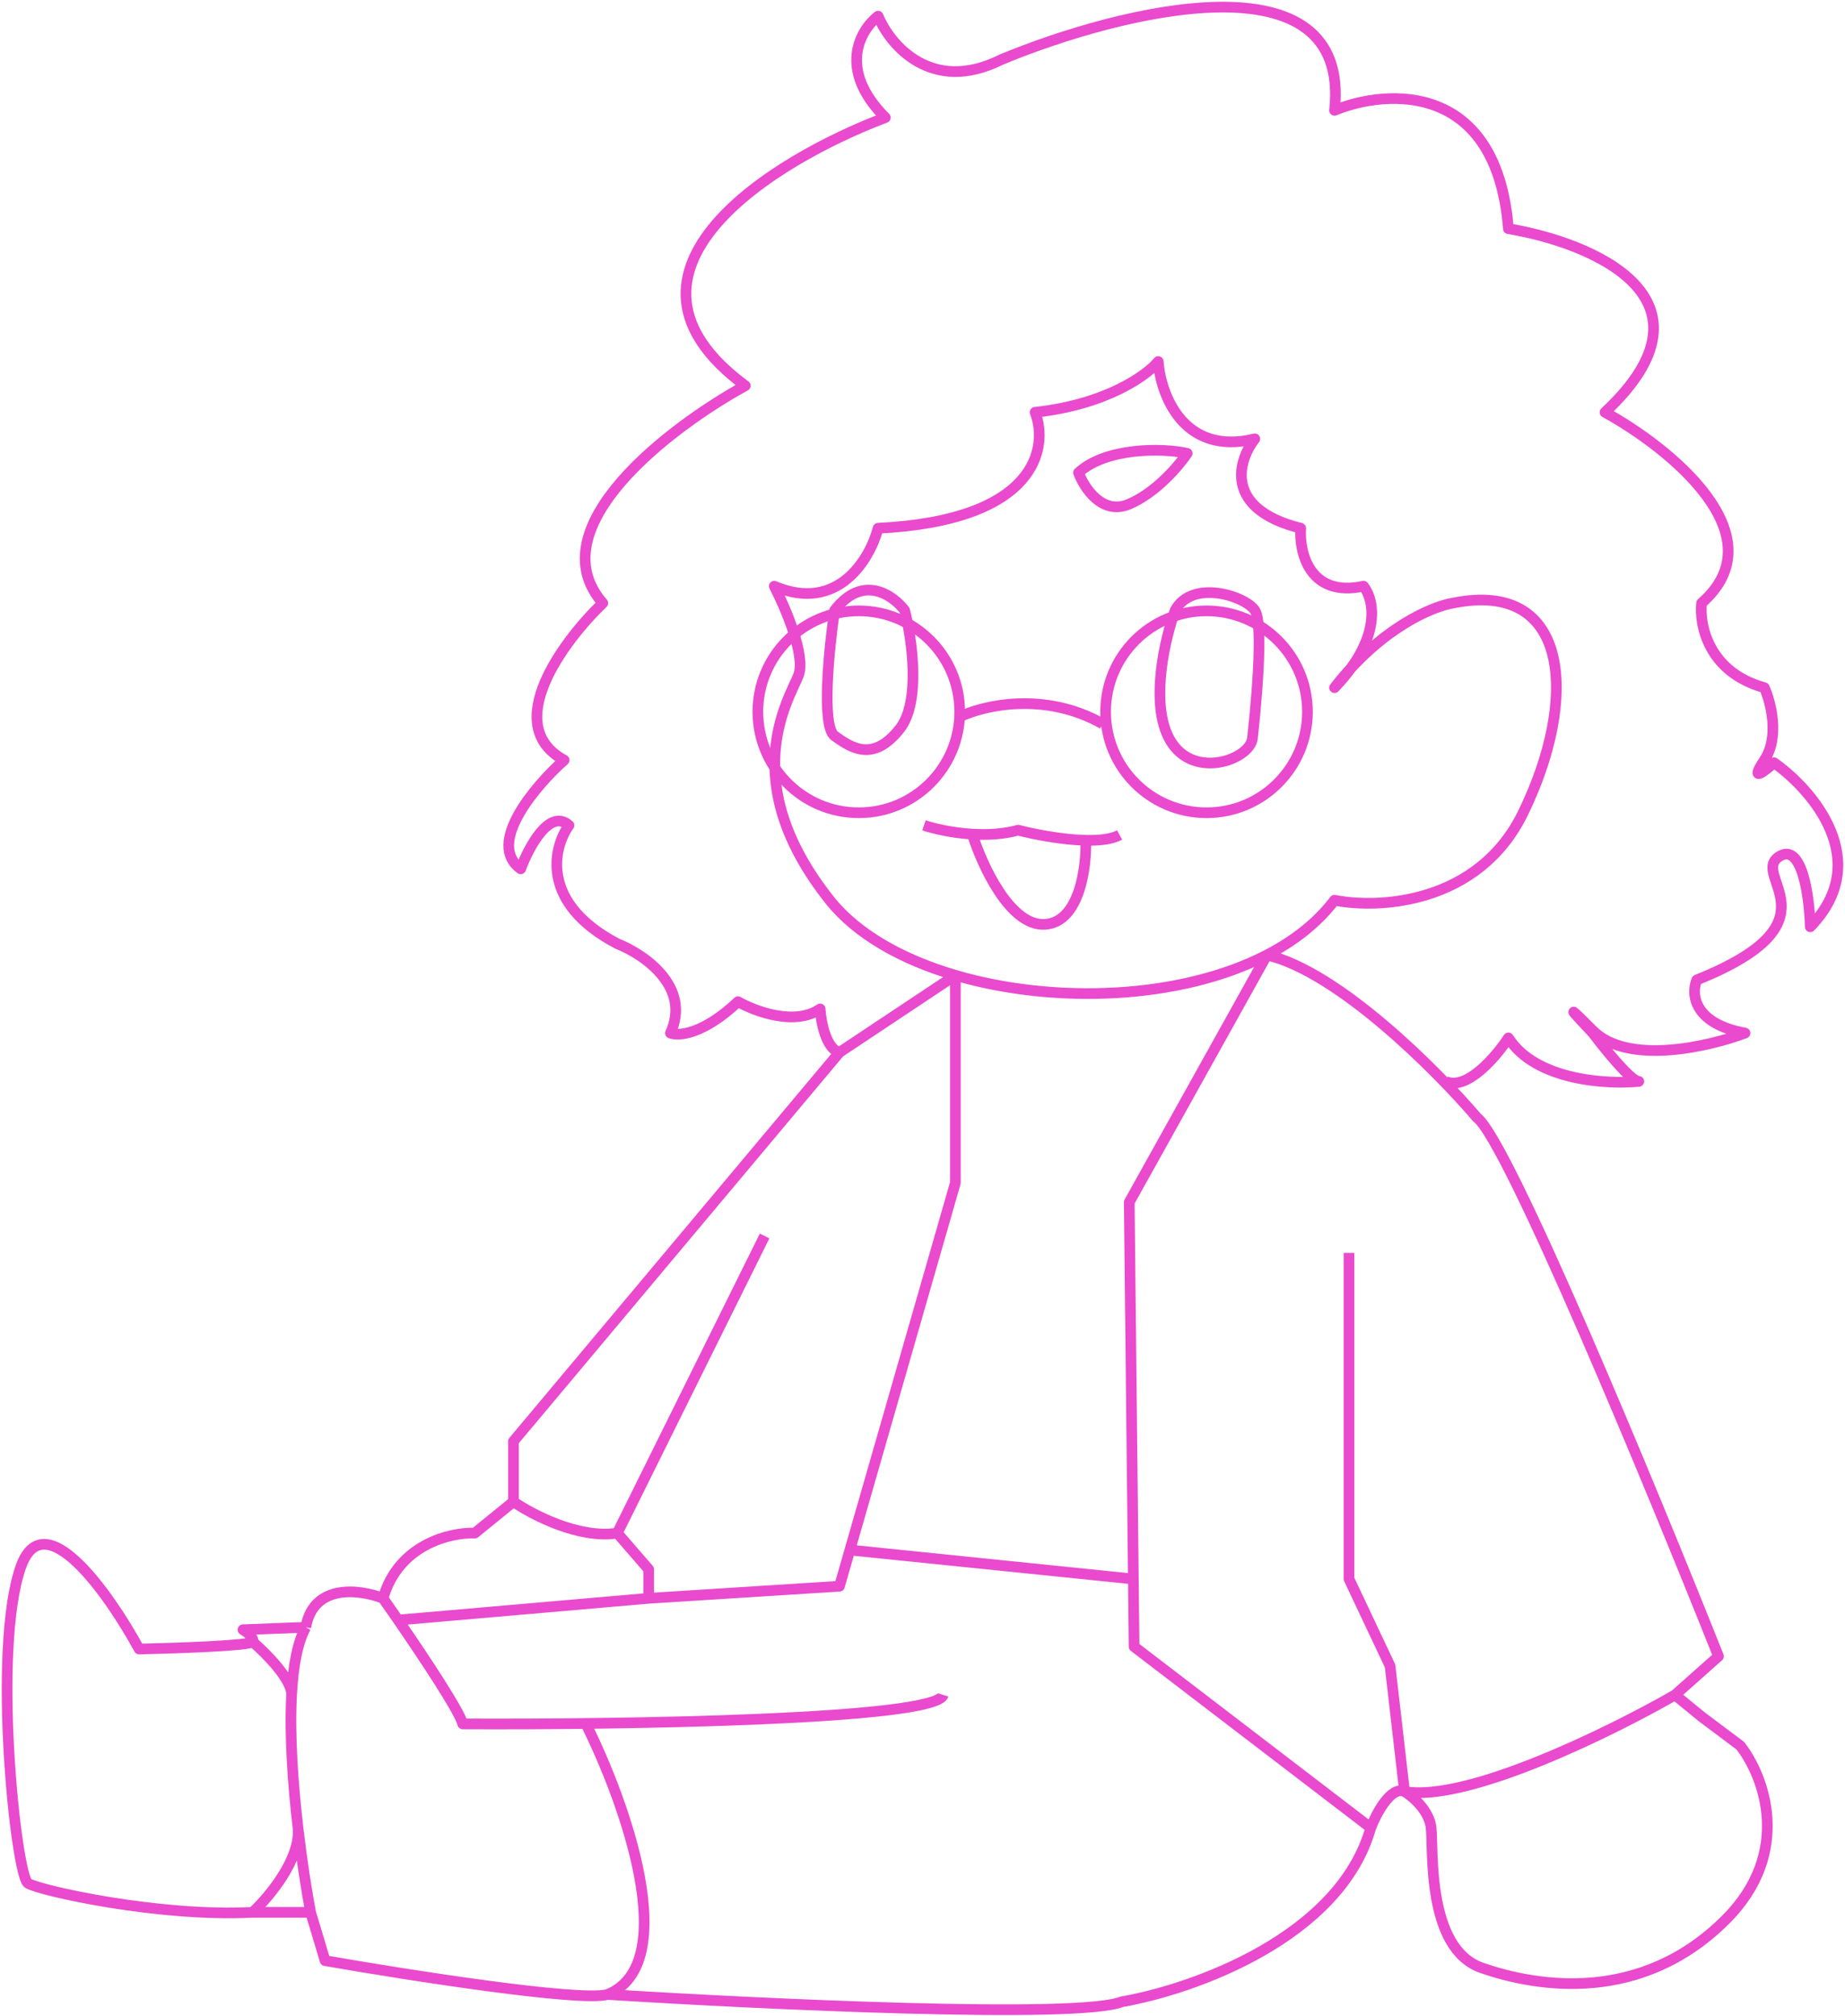<svg width="519" height="567" viewBox="0 0 519 567" fill="none" xmlns="http://www.w3.org/2000/svg">
<path d="M406.651 304.117C412.629 306.834 420.916 297.097 424.313 291.889C431.921 303.845 451.938 305.023 460.996 304.117C458.822 304.117 451.485 295.059 448.089 290.531C444.013 286.228 438.307 280.069 448.089 289.851C457.871 299.633 480.696 294.38 490.886 290.531C476.213 287.813 475.714 279.435 477.299 275.586C518.058 259.282 492.244 246.375 500.396 240.94C506.918 236.593 509.001 252.262 509.227 260.641C527.161 242.163 509.907 222.179 499.038 214.496C496.32 216.97 491.973 220.289 496.32 213.768C500.668 207.246 498.132 197.464 496.32 193.388C480.56 189.041 477.979 175.726 478.658 169.612C500.396 150.591 469.601 125.91 451.485 115.946C485.723 83.882 447.636 68.168 424.313 64.318C421.052 23.016 390.347 24.918 375.402 31.032C380.293 -13.531 314.943 2.953 281.656 16.766C262.092 26.548 250.408 12.69 247.011 4.538C242.03 8.388 235.463 19.483 249.049 33.07C217.801 44.844 166.173 76.41 209.649 108.474C188.59 120.022 151.092 148.418 169.569 169.612C158.474 180.255 140.766 203.986 158.7 213.768C150.548 221.014 136.69 237.272 146.472 244.337C148.737 238.223 154.624 227.218 160.059 232.109C155.53 238.45 151.907 253.983 173.645 265.396C181.117 268.34 194.568 277.488 188.59 290.531C190.854 291.436 197.829 290.938 207.611 281.699C212.366 284.417 223.643 288.628 230.708 283.737C230.934 287.36 232.338 294.878 236.142 295.965M236.142 295.965L268.749 274.279M236.142 295.965L144.434 405.335V422.318M268.749 274.279C253.818 269.897 241.074 262.778 233.425 253.168C206.931 219.882 221.876 196.785 224.594 189.992C226.768 184.557 220.971 170.971 217.801 164.857C235.735 172.465 244.747 157.158 247.011 148.553C291.574 146.38 295.016 125.91 291.167 115.946C311.275 113.772 322.642 105.53 325.812 101.681C326.491 110.965 332.877 128.31 352.984 123.419C348.229 129.533 344.153 143.119 365.892 148.553C365.439 155.347 368.337 168.118 383.554 164.857C386.498 168.48 388.988 179.258 375.402 193.388C388.445 176.541 403.028 170.518 408.689 169.612C441.975 162.819 444.013 196.785 428.389 228.713C415.889 254.255 387.856 255.659 375.402 253.168C370.62 259.466 364.076 264.583 356.381 268.57M268.749 274.279C296.656 282.469 332.199 281.1 356.381 268.57M268.749 274.279V332.648L239.071 435.904M144.434 422.318L133.565 431.149C126.772 430.923 112.099 434.274 107.751 449.491M144.434 422.318C149.72 425.978 162.961 432.868 173.645 431.149M107.751 449.491C101.411 447 88.187 445.143 86.013 457.642M107.751 449.491C108.983 451.238 110.438 453.326 112.008 455.604M86.013 457.642L68.351 458.322C69.483 459.001 71.612 460.631 71.068 461.718M86.013 457.642C83.653 461.891 82.451 468.672 82.027 476.663M71.068 461.718C70.525 462.805 49.556 463.53 39.14 463.756C30.762 448.358 12.375 422.182 5.854 440.659C-2.298 463.756 4.495 527.612 7.892 529.65C11.288 531.688 44.575 539.16 71.068 537.802M71.068 461.718C74.778 464.888 82.163 472.316 82.027 476.663M71.068 537.802H87.372M71.068 537.802C75.684 533.499 84.696 522.721 83.823 514.026M87.372 537.802L91.448 551.388C114.771 555.464 163.319 563.072 170.928 560.898M87.372 537.802C86.211 531.586 84.885 523.163 83.823 514.026M170.928 560.898C214.178 563.616 303.666 567.827 315.622 562.936C335.322 559.54 376.896 545.002 385.592 514.026M170.928 560.898C192.122 552.203 175.683 506.553 164.814 484.815M385.592 514.026C387.177 509.95 391.298 502.206 395.102 503.836M385.592 514.026L319.019 463.077L318.812 444.056M395.102 503.836C397.366 505.195 402.031 509.135 402.575 514.026C403.254 520.139 401.216 547.991 416.84 553.426C432.465 558.86 461.675 563.616 485.451 539.84C504.472 520.819 496.094 499.307 489.527 490.929L478.658 482.777L471.186 476.663M395.102 503.836L391.026 468.511L379.478 444.056V352.348M395.102 503.836C412.784 506.905 453.192 486.999 471.186 476.663M471.186 476.663L483.413 465.794C464.392 418.016 424.177 320.828 415.482 314.307C404.16 301.025 376.489 273.283 356.381 268.57M356.381 268.57L317.66 338.083L318.812 444.056M82.027 476.663C81.429 487.946 82.383 501.641 83.823 514.026M265.353 476.663C263.179 483.728 174.324 485.041 130.169 484.815C129.272 481.23 119.385 466.313 112.008 455.604M112.008 455.604L182.476 449.491M182.476 449.491L236.142 446.094L239.071 435.904M182.476 449.491V441.339L173.645 431.149M173.645 431.149L215.083 347.593M239.071 435.904L318.812 444.056M270.108 201.54C276.675 198.37 293.884 194.339 310.188 203.578M259.918 232.109C262.656 233.022 267.781 234.235 273.504 234.581M314.943 234.827C312.756 236.019 309.291 236.4 305.432 236.315M273.504 234.581C277.721 234.836 282.262 234.621 286.411 233.468C290.864 234.617 298.741 236.167 305.432 236.315M273.504 234.581C276.222 243.268 284.102 260.505 293.884 259.961C303.666 259.418 305.659 243.97 305.432 236.315M234.783 171.65C233.198 182.293 230.979 204.257 234.783 206.975C239.539 210.371 245.653 214.447 253.125 204.937C259.103 197.328 256.522 179.576 254.484 171.65C251.216 167.348 242.702 161.325 234.783 171.65ZM330.567 171.65C327.85 179.123 323.638 196.649 328.529 206.975C334.643 219.882 351.626 213.768 352.305 207.654C352.985 201.54 355.702 175.726 352.984 171.65C350.267 167.574 335.322 162.819 330.567 171.65ZM303.394 132.929C304.979 137.231 310.052 145.021 317.66 141.76C325.268 138.5 331.699 130.891 333.964 127.495C326.944 125.91 311.003 125.864 303.394 132.929Z" stroke="#E94ACE" stroke-width="3" stroke-linejoin="round"/>
<path d="M241.576 171.792C257.256 171.792 269.967 184.502 269.967 200.181C269.967 215.86 257.256 228.572 241.576 228.572C225.897 228.572 213.187 215.86 213.187 200.181C213.187 184.502 225.897 171.792 241.576 171.792ZM339.399 171.792C355.078 171.792 367.788 184.502 367.788 200.181C367.788 215.86 355.078 228.572 339.399 228.572C323.719 228.572 311.008 215.86 311.008 200.181C311.008 184.502 323.719 171.792 339.399 171.792Z" stroke="#E94ACE" stroke-width="3"/>
</svg>
